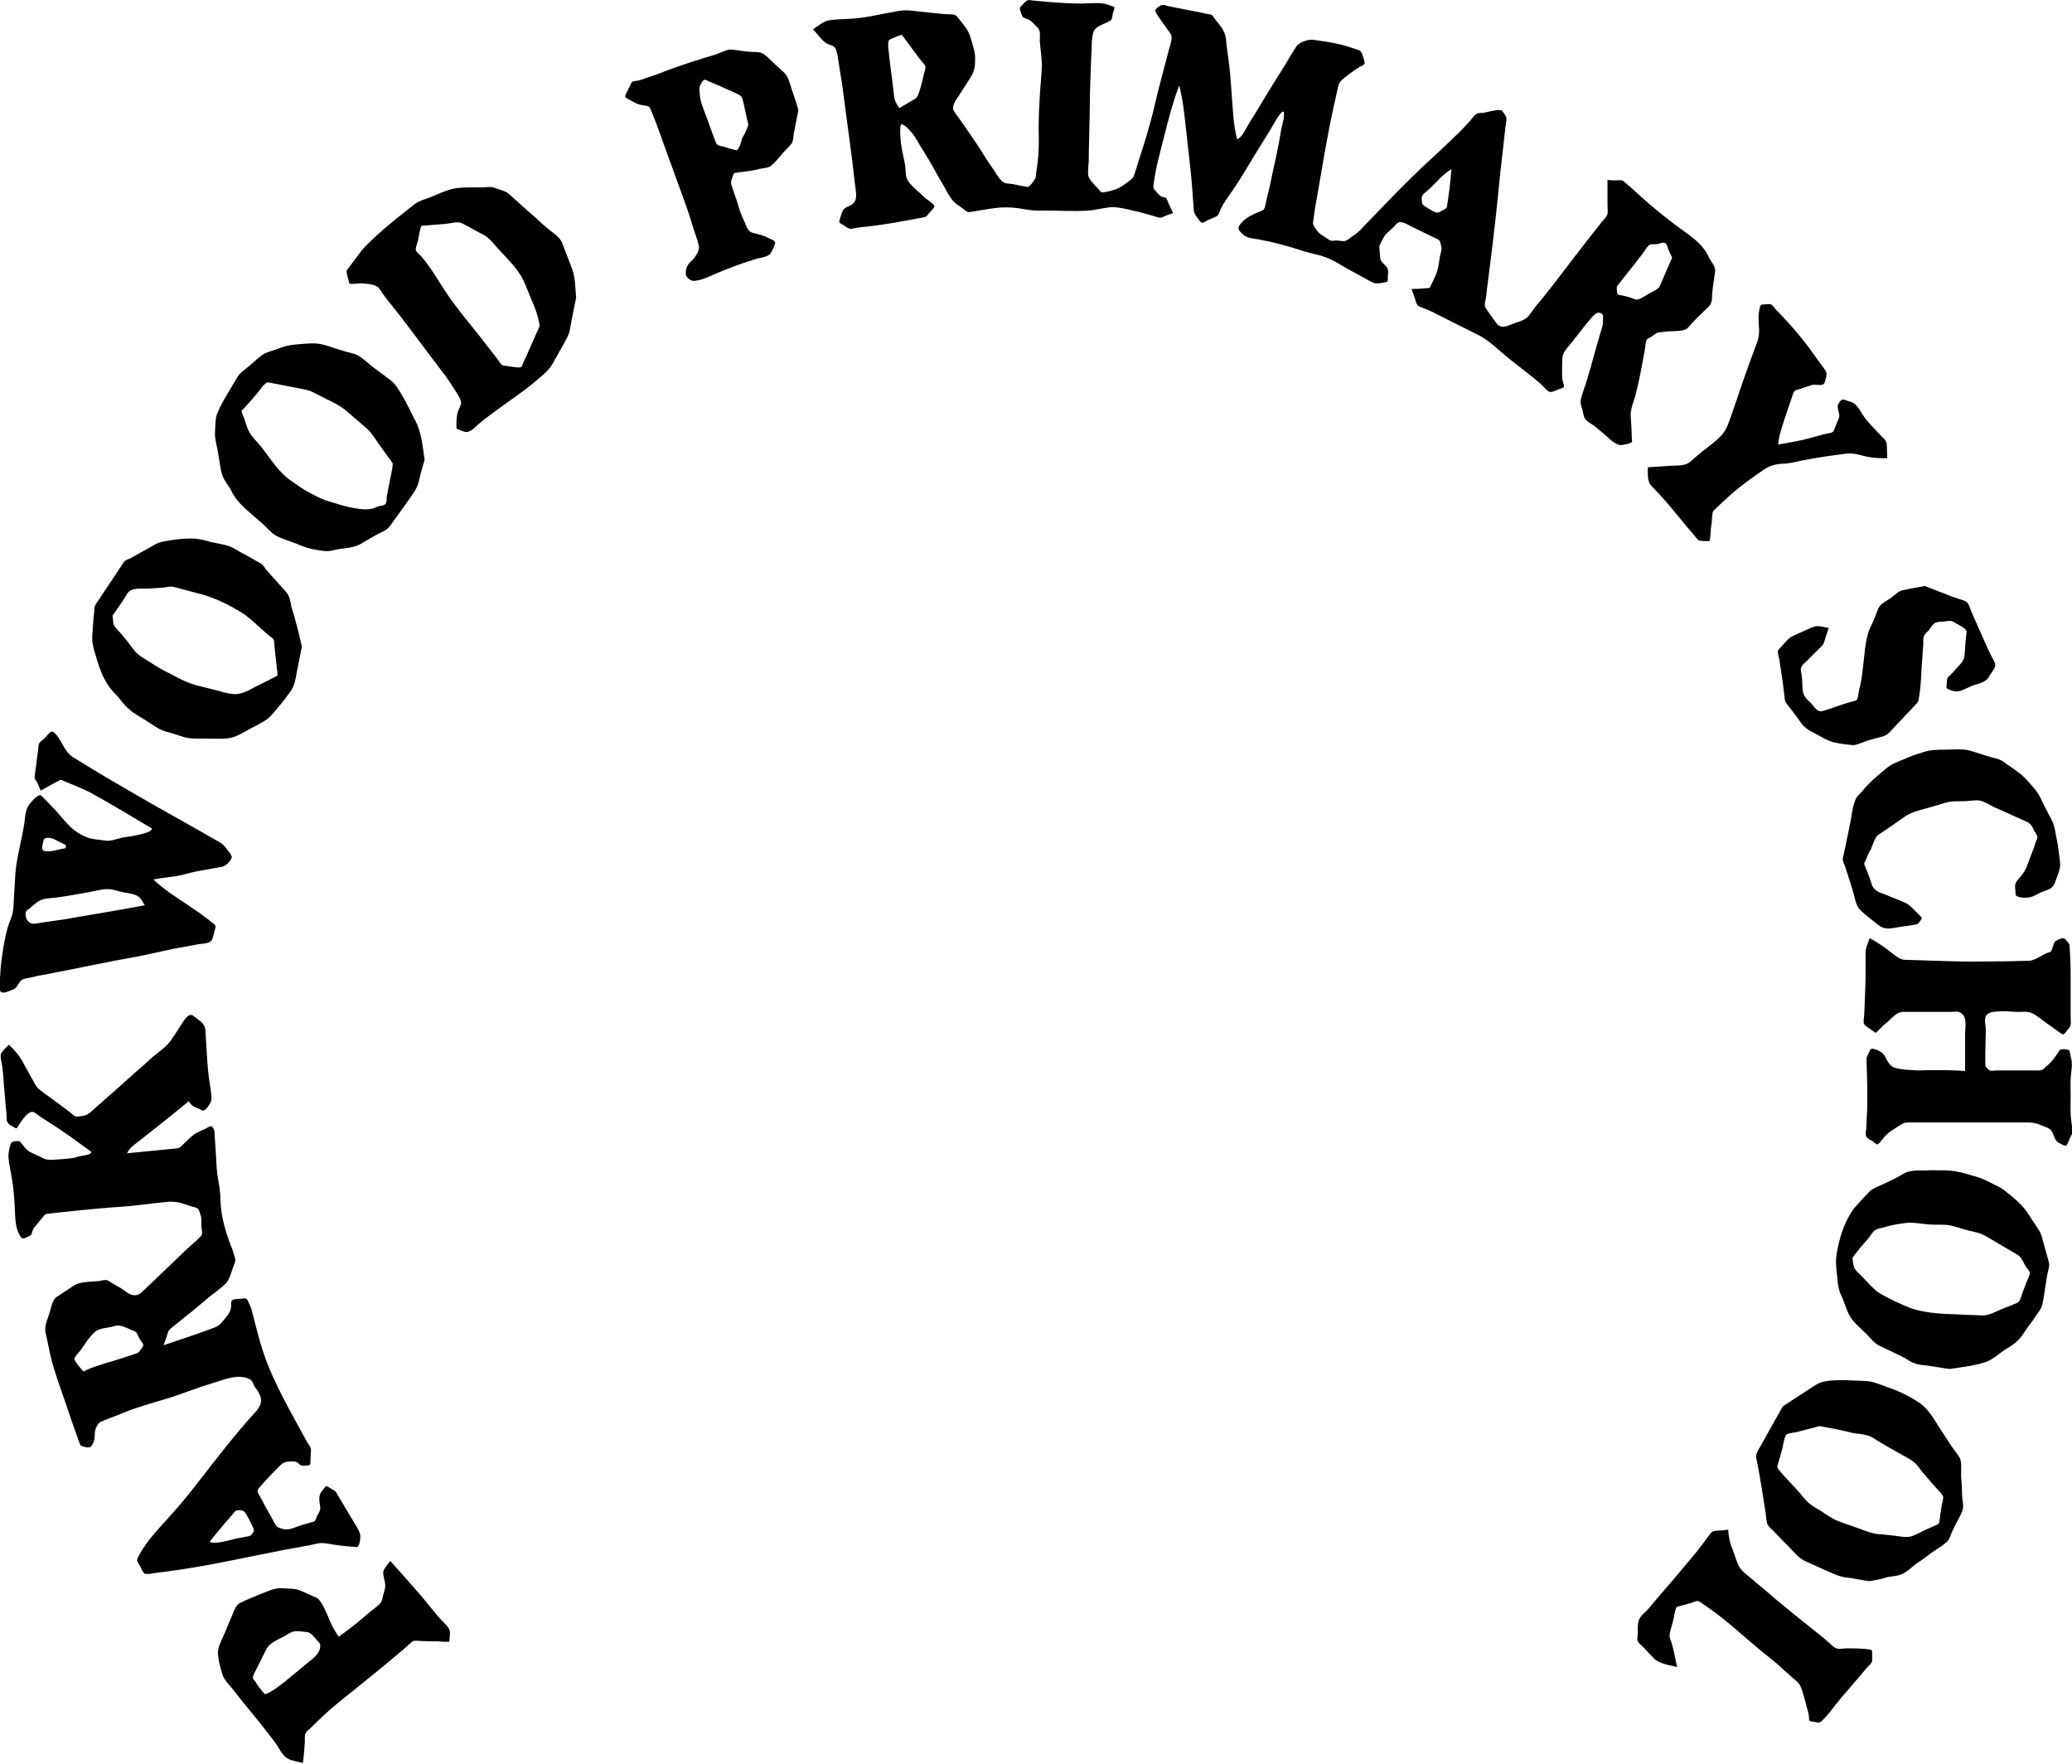 <svg xmlns="http://www.w3.org/2000/svg" width="410" height="349" viewBox="0 0 410.1 349.2" style="enable-background:new 0 0 410.1 349.2"><g id="0"><path d="m283 57c.6-1.3 1.4-2.7 1.7-4.2.1-.6.2-1.3.3-1.9.1-.7.5-1.5.3-2.1-.1-.3-.2-1.1-.5-1.3-.4-.3-1-.5-1.4-.7-1.4-.7-2.9-1.4-4.3-2.1-.5-.3-1.1-.6-1.6-.7-.7-.2-1.1.3-1.5.8-.5.5-1 .9-1.5 1.4-.6.5-.9 1.4-1.3 2.1-.3.5-.1 1.1-.1 1.6.1.6 0 1.4.4 1.9.3.4.7.7 1 1.1.4.5.3 1.2.2 1.8 0 .3.1 1-.2 1.1-.3.1-.7.1-1 .2-1.2.2-1.6.1-2.6-.5-1.4-.8-2.8-1.5-4.2-2.3-1.4-.8-2.9-1.8-4.4-2.3-1.3-.5-2.7-.7-4-1.1-1.6-.5-3.1-1-4.7-1.4-1.4-.4-2.9-.7-4.4-1-1.1-.2-2.4-.2-3.3-1.1-.7-.7-1-1-.5-1.8.9-1.2 1.9-1.7 3.2-2.3.4-.2 1-.4 1.4-.6.4-.3.5-1.2.6-1.7.4-1.6.8-3.2 1.1-4.8.7-3.2 1.4-6.3 1.9-9.5.1-.5.9-3.3.4-3.5-.5-.2-2.2 3-2.5 3.5-1.7 2.7-3.4 5.5-5.1 8.3-.8 1.3-1.6 2.6-2.5 3.9-.9 1.3-1.9 2.6-2.5 4.1-.2.6-.4.9-1 1.1-.6.3-1.3.5-1.9.9-.7.4-.8.1-1.3-.5-.4-.6-.8-1-.9-1.7-.2-2.8-.4-5.7-.7-8.5-.3-2.7-.6-5.4-.9-8.1-.3-2.7-.6-5.5-1.3-8.2-1.8 4.8-2.9 9.9-4.2 14.9-.3 1.2-.5 2.3-.7 3.5 0 .4-.4 1.8-.1 2.1.4.5.8 1 1.3 1.4.2.2.6.2.9.3.4.1.5.8.7 1.2.3.6.6 1.3.9 1.9-.6.2-1.3.4-1.9.7-.6.3-.9.2-1.5 0-1.5-.4-3-.9-4.5-1.2-1.3-.3-2.8-.7-4.2-.7-1.6.1-3.2.6-4.9.7-3.2.2-6.5-.1-9.7 0-1.4 0-2.7-.3-4.1-.5-1.4-.2-3.2-.2-4.6 0-1.5.2-3 .5-4.4.7-.6.1-.8.2-1.3-.2-.4-.3-.8-.6-1.2-.9-1.2-.7-1.7-1.5-2.4-2.7-.8-1.5-1.7-2.9-2.5-4.4-.7-1.3-1.5-2.6-2.3-3.9-.8-1.2-1.4-2.6-2.4-3.7-.4-.5-1.2-1.4-1.9-1.5-.4-.1-.2 3.3-.1 3.7.2 1.4.5 2.8.8 4.2.2 1 0 2.4.6 3.3.8 1.2 2.2 2.2 3.2 3.2.6.6 1.6 1.1 2 1.7.2.4-1 1.4-1.2 1.7-.4.6-.7.6-1.3.7-.9.2-1.8.3-2.7.5-3.2.6-6.3 1.1-9.5 1.4-.6.1-1.2.2-1.8.3-.5 0-1-.4-1.4-.7-.2-.1-.9-.4-.9-.7.1-.7.4-1.4.6-2 .3-.9 1.4-1 2-1.5 1.2-.9.6-2.7.5-4-.7-6.5-1.7-13-2.5-19.5-.2-1.2-.4-2.5-.6-3.7-.2-1.1-.3-2.5-.7-3.5-.3-.7-1.2-.8-1.8-1.1-1-.6-1.9-2-2.7-2.8 1.1-.7 2-1.6 3.3-1.8 1.4-.2 3-.2 4.4-.3 3.1-.2 6-1 9.1-1.5 1.4-.3 2.8-.1 4.3.1 1.7.2 3.3.3 5 .5 1 .1 2-.2 2.6.7 1 1.3 2.1 2.4 2.5 4 .4 1.4.9 2.7.9 4.1 0 1.5-.1 2.4-.9 3.7-.8 1.2-1.5 2.4-2.3 3.6-.5.7-1.6 2.2-1 3.1 1.8 2.5 3.6 5.1 5.3 7.7.8 1.3 1.6 2.6 2.5 3.8.6.9 1.5 2.7 2.6 2.8 1.4.1 2.8.5 4.1.7.5.1 1.3-1.2 1.5-1.5.3-.4.2-.9.3-1.4.1-.7.2-1.5.3-2.2.2-1.6.2-3.3.2-4.9-.1-3.2.1-6.4.3-9.6.1-1.5.3-3 .3-4.5 0-1.6-.3-3.2-.4-4.8 0-.8.2-2-.4-2.6-.5-.5-1-1.1-1.6-1.5-.4-.3-1.1-.3-1.4-.7-.2-.4-.8-1.7-.4-2 .3-.3.6-.6.9-.9.5-.5.8-.4 1.5-.3 3.2.3 6.4.6 9.6.6 1.4 0 3-.2 4.4 0 .7.1 1.3.4 2 .6.4.1 0 .9-.1 1.2-.1.3-.1.7-.2 1-.1.6-.4.6-.9.9-.9.4-2.5.9-2.8 2-.4 1.4-.3 3-.4 4.5-.1 1.7-.1 3.4-.2 5.1-.1 3.3-.1 6.6-.2 9.8 0 1.6-.1 3.2-.1 4.8 0 .8 0 1.6-.1 2.4 0 .7-.2 1.6.2 2.3.6 1 1.6 1.8 2.3 2.7.2.3 2.2-.3 2.5-.4 1.3-.3 2.3-1.2 3.4-2 .6-.4.7-1 .9-1.6.3-.9.5-1.7.8-2.6 1-3 1.9-6 2.7-9.1.7-3.1 1.5-6.2 2.3-9.2.3-1.1.6-2.3.9-3.4.2-.8.8-2.2.3-3-1-1.5-2.2-2.9-3-4.4-.2-.4.4-.8.7-1 .6-.5 1.1-.3 1.8-.1 2.3.5 4.7.9 7 1.4.5.1 1 .2 1.5.3.4.1.6.7.8.9.6.8 1.4 1.6 1.8 2.6.4.8.4 1.9.5 2.7.2 1.3.3 2.5.5 3.8.3 2.4.4 4.9.6 7.3.2 2.5.3 5 1 7.4 1-.6 1.4-1.6 2-2.6.8-1.4 1.7-2.7 2.5-4.1 1.6-2.7 3.3-5.4 5-8.1.7-1.2 1.4-2.4 2.2-3.6.6-.9 2.5-1.5 3.5-1.3 1.4.2 2.9.4 4.3.7 1.6.3 3 .8 4.5 1.3.4.2.5.3.7.7.1.3.6 1.7.5 2-.2.3-.6.5-.9.6-.5.3-1 .6-1.5 1-.8.6-1.9 1.3-2.5 2.1-.3.5-.4 1.1-.5 1.6-.2.9-.4 1.8-.6 2.7-1.4 6.2-2.4 12.6-3.5 18.9-.3 1.5-.5 3-.7 4.6-.1.5 1 1.9 1.4 2.2.6.4 1.2.8 1.8 1.2.4.3 1 .1 1.5.1.5 0 1.1.2 1.6.1.6-.1 1.1-.7 1.6-1 1.2-.7 2.1-1.9 3.1-2.9 1.2-1.2 2.3-2.4 3.5-3.6 2.2-2.3 4.5-4.6 6.8-6.8 2.3-2.2 4.6-4.2 6.8-6.4 1.1-1 2.1-2.1 3.1-3.2.3-.4.8-1.1 1.3-1.3.4-.2 1-.1 1.4-.2.7-.1 3.2-.9 3.6-.3.2.3.4.6.6.9.3.5.2.9.1 1.4-.4 3.2-.7 6.4-1.1 9.6-.6 6.3-1.3 12.6-2.1 18.9-.2 1.6-.4 3.1-.6 4.7-.1.7-.1 1.4-.3 2.1-.1.5-.2.9.1 1.4.7 1 1.4 2.1 2.2 3.1 1 1.2 2.5.2 3.7-.2 1.3-.4 2.2-.7 3-1.9.8-1.2 1.7-2.2 2.6-3.3 2-2.5 3.9-5 5.8-7.5 1.9-2.5 3.8-4.9 5.7-7.3.4-.5 1-1 1.1-1.6.1-.5 0-1.1 0-1.6 0-1.7 0-3.4 0-5.1.6.1 1.2.1 1.8.1.3 0 1-.1 1.3.1 1.2 1 2.3 2 3.5 3.1 2.3 2.1 4.7 4 7.2 5.9 2.3 1.7 5 3.3 6.2 6 .4.9 1.5 2 1.3 3-.2 1.6-.5 3.1-.6 4.7 0 .5 0 1-.2 1.5-.2.6-.8 1-1.2 1.4-1.1 1.1-2.3 2.2-3.3 3.4-.7.9-2.8.7-3.9.8-.7.1-1.3.1-2 .2-.5.1-.9.5-1.3.8-.3.2-.7.3-1 .6-.3.4-.3 1.5-.4 2-.3 1.6-.6 3.2-.9 4.8-.3 1.5-.6 2.9-1 4.4-.4 1.3-1 2.7-.9 4.1.1 1.4.2 2.8.2 4.2 0 .2.2.7-.1.9-.5.3-1.3.4-1.9.5-1.3.1-2.6-1.5-3.5-2.2-.6-.5-1.2-1-1.8-1.5-.5-.4-1.7-1-2-1.6-.3-.5-.3-1.2-.5-1.8-.2-.6-.4-1.2-.3-1.8.3-1.4.9-2.8 1.3-4.2.9-3 1.7-6.1 2.6-9.1.2-.7.5-1.4.5-2.1 0-.4.1-1.3-.1-1.6-.7-.6-1.3-.2-1.8.3-1.4 1.5-2.6 3.2-3.9 4.8-.7 1-2 2.1-2.2 3.3-.1 1.1-.1 2.5-.1 3.6 0 .6.1 1.2.3 1.8.3.8-.2.8-.8 1-.6.2-1.2.6-1.8.6-.5 0-1.3-1-1.6-1.3-2.1-1.9-4.5-3.6-6.7-5.4-2-1.6-3.9-3.6-6.2-4.7-2.6-1.3-5.2-2.6-7.8-3.9-1.1-.6-2.3-1.1-3.6-1.6-.6-.2-.7-.9-.9-1.5-.2-.7-.5-1.4-.7-2 1.4 0 2.5-.1 3.6-.2m-105-35.6c.7-.4 1.5-.9 2.2-1.3.6-.4 1.3-.6 1.5-1.3.6-1.5.9-3.2 1.3-4.7.2-.6.3-.9-.1-1.4-.3-.4-.7-.8-1-1.2-1.1-1.5-2.3-3.1-3.4-4.6-.1-.1-2.4.9-2.5 1-.5.4 0 2.8 0 3.4.2 1.9.5 3.7.7 5.6.1.8.2 1.7.3 2.5.2.9.5 1.2 1 2m153 29.6c-.3-.6-.6-1.2-.8-1.8-.1-.3-.3-1-.6-1.1-.4-.2-1 .1-1.4.2-.5.1-1 0-1.5.1-.5.1-1.1 1.2-1.4 1.6-.5.7-1.1 1.4-1.6 2.1-1.2 1.5-2.3 2.9-3.5 4.4-.3.3-.1 1-.1 1.4 0 .6.7.5 1.1.6.7.2 1.4.3 2 .6.8.3.9.3 1.7-.1.8-.4 1.5-.9 2.3-1.3.8-.4 1.2-.6 1.5-1.4.8-1.8 1.5-3.5 2.3-5.3m-43.7-17.5c-1.9 1.1-3.1 2.8-4.7 4.2-.5.4-1.2.9-1.2 1.6.1 1 0 1.2.9 1.7.6.3 1.9 1.4 2.6 1 .3-.2 1.5-.7 1.5-1 .4-2.5.7-5 .9-7.5"/><path d="m18 228c-2.9-2.1-5.7-4.2-8.8-6.1-.6-.4-1.3-.8-1.9-1.3-.4-.3-.9-.7-1.4-.4-.6.3-1 .8-1.4 1.3-.3.4-.6.8-.9 1.3-.3.5-.3.7-.8.4-.5-.3-1.2-.6-1.4-1.1-.3-.5-.1-1.3-.2-1.8-.2-1.8-.3-3.7-.5-5.5-.1-1.6-.2-3.2-.5-4.7-.1-.4-.2-1-.1-1.4.2-.6 1.2-1.5 1.6-1.9 1 1 1.8 1.8 2.5 3 .8 1.5 1.7 3 2.5 4.5.3.6.6 1.1 1.2 1.5.6.5 1.2.9 1.9 1.4 1.3 1 2.6 1.9 3.9 2.9.4.3.7.7 1.2.9.5.1 1-.1 1.5-.1 1.2-.2 2.1-1.4 3.1-2.2 2.4-2.1 4.8-4.2 7.2-6.4 1.2-1 2.3-2 3.5-3.1 1.2-1 2.7-2 3.6-3.3.8-1.1 1.5-2.3 2.3-3.5.4-.6 1.3-2 2.1-1.3 1 .8 2.3 1.4 2.4 2.8.1 1.7.2 3.3.3 5 .1 1.5.2 3 .4 4.5.2 1.4.5 2.8.5 4.2 0 .6-1.2 2.6-1.9 2.2-.5-.3-1-.5-1.5-.7-.6-.3-.7-.6-1.1-1.1-2.2 1.8-4.4 3.6-6.7 5.4-1.1.9-2.2 1.7-3.3 2.6-.9.7-1.7 1.2-2.2 2.3 3-.3 6.1-.6 9.1-.9.8-.1 1.2 0 1.7-.6.6-.5 1.1-1.1 1.7-1.6.9-.9 2-1.3 3.1-1.8.4-.2 1-.7 1.3-.3.3.4.4.7.4 1.1.1 1.5.2 3 .3 4.6.1 1.5.1 3 .4 4.5.3 1.6.5 3.1.5 4.6.1 2.9 1 5.9 2 8.6.3.6.5 1.3.7 2 .3.8.3 1 0 1.8-.5 1.2-.8 2.9-1.7 3.8-1 1-2.2 1.8-3.3 2.7-1.2 1-2.4 2-3.6 3-1.2.9-2.3 1.9-3.5 2.8-.6.5-.9.7-1.1 1.4-.2.8-.5 1.5-.8 2.3 3-1 6-2 9-3.1 1.1-.4 1.9-.6 2.6-1.5.8-1 1.8-1.9 1.8-3.2 0-.3-.1-.8.2-1.1.3-.3 1.5-.3 1.9-.3.4-.1.8-.2 1.1.2.3.6.6 1.2.8 1.8.8 3 1.5 6.1 2.5 9 2.1 6.1 5.5 11.7 8.5 17.3.3.5.9 1.2.8 1.8 0 .6-.1 1.3-.1 1.9 0 .5.1.9-.5 1-.4 0-1 .1-1.3 0-.4-.1-.6-.6-1-.7-.3-.1-.6-.1-.9-.1-1 0-1.6.1-2.3.8-1 1-2 2-3 3.1-.4.5-.9 1-1.3 1.5-.4.5 0 1 .3 1.5.7 1.3 1.4 2.7 2.2 4 .3.6.6 1.2 1 1.8.2.4 1.1.6 1.5.7 1.2.3 2.7-.6 3.9-.9.7-.2 1.4-.4 2.1-.6.3-.1.5-.9.6-1.1.2-.4.5-.8.6-1.2.1-.4 0-1-.1-1.4-.1-1-.1-1.7.6-2.5.2-.2.4-.6.7-.8.2-.1 1.4.8 1.7.9.3.2.6.9.8 1.2.4.7.9 1.4 1.3 2.2.8 1.3 1.5 2.5 2.3 3.8.6 1.1.8 1.5.6 2.7-.1.4-.1.7-.3 1-.2.4-.5.2-.9.2-1.7-.1-3.3-.3-5-.6-.7-.1-1.3-.2-2-.1-.6.1-1.2.3-1.8.4-1.7.3-3.3.6-5 .9-6.2 1.2-12.4 2.6-18.6 3.6-2.4.4-4.7.7-7.1 1-.5.1-1.4.3-1.9.1-.4-.2-.8-1.2-1-1.6-.3-.6-.7-.8-.4-1.5 1.3-2.7 3.5-5.1 5.5-7.3 2.1-2.3 4.1-4.6 6-7.1 3.9-5 7.7-10 12-14.7.8-.9 1.2-2 .7-3.1-.2-.6-.6-1.1-1-1.6-.3-.5-.4-1.2-.9-1.5-2.3-1.3-5.1 0-7.5.7-3 .9-5.9 2.1-8.8 3-3 .9-6 1.7-8.9 2.9-1.4.6-2.9 1.1-4.3 1.7-.8.3-1.3 1.6-1.3 2.4 0 1-.1 1.8-.8 2.6-.3.3-1.9 0-2.1-.4-1.1-3-2.1-5.9-3.1-8.9-1-2.9-2.1-5.8-2.8-8.9-.3-1.4-.6-2.8-.9-4.2-.4-1.5.4-2.9.8-4.3.3-1 .5-2.4 1.4-3 .7-.4 1.3-.9 2-1.3.7-.4 1.4-1.1 2.2-1.3 1.3-.4 2.8-.4 4.1-.5.6-.1 1.5-.4 2 0 .7.5 1.5.9 2.2 1.3.9.5 1.8 1.5 2.8 1.5.7 0 .9-.1 1.5-.6.6-.6 1.3-1.2 1.9-1.8 2.4-2.3 4.7-4.5 7.1-6.8.9-.8 2-1.7 2.8-2.6.3-.3 0-1.6 0-2 0-.7.1-1.5-.2-2.2-.1-.4-.3-1.2-.8-1.3-.5-.2-1.1-.3-1.6-.5-1.4-.5-2.5-.8-4-.7-3.2.3-6.3.8-9.5 1-3 .2-6.1.5-9.1.8-1.5.2-3.1.3-4.6.5-.6.1-1 0-1.4.5-.4.5-.9 1.1-1.3 1.6-.3.4-.8.8-.9 1.3-.1.3-.2.9-.5 1-.6.2-1.4 1-1.9.2-1.3-2-1-4.5-1.2-6.8-.1-1.5-.2-3-.5-4.6-.2-1.4-.6-2.9-.7-4.4 0-.8.2-1.9.5-2.7.2-.4 1.6-.6 1.9-.2.8 1 1.2 1.7 2.4 2.2.7.3 1.3.6 1.9.9.8.4 1.2.4 2 .4 1.5-.1 2.9-.2 4.4-.4.8-.5 3.4-.4 3.3-1.2m-1.5 43.5c1.4-.8 3-1.2 4.5-1.7 1.8-.5 3.6-1.1 5.4-1.7.6-.2.9-.2 1.3-.8.2-.3.7-.8.6-1.2-.2-.4-.6-.8-.8-1.2-.2-.4-.4-1.1-.8-1.3-1.3-.5-2.8-1.5-4.1-1.1-1.1.4-2.8.3-3.8 1.1-1.2 1-2.1 2.6-3 3.8-.2.3-1.4 1.4-1.1 1.8.5.9 1.1 1.6 1.8 2.3m25 33.6c.1.8 3.9-.2 4.3-.3 1.1-.3 2.3-.5 3.4-.7.4-.1.6-.3.8-.7.4-.5.2-.7-.1-1.3-.4-.8-.8-1.7-1.3-2.5-.4-.7-1.1-.7-1.8-.6-.4.1-.7.7-1 1-.5.6-1 1.1-1.5 1.7-.9 1.1-1.8 2.2-2.8 3.4"/><path d="m30 164c-3.9-2.3-7.8-4.7-11.8-6.9-2-1.1-4.1-1.8-6.1-2.7-.3-.1-1.1.5-1.4.6-.9.5-1.8 1-2.7 1.5-.2-.5-.5-1.1-.7-1.6-.2-.3-.6-.8-.5-1.2.2-1.6.4-3.1.6-4.7.1-.5.1-1.1.2-1.6.1-.5.8-.9 1.2-1.3.3-.3 1.2-1.6 1.7-1.2 1.7 1.4 2 3.8 3.9 5 2.8 1.7 5.5 3.4 8.3 5 5.6 3.3 11.3 6.5 17 9.7 1.3.8 2.7 1.5 4 2.3.4.3.7.6 1 1 .2.3 1.3 1.5 1.1 1.9-.3.8-1.2 1.7-2 1.8-1.7.3-3.4.6-5 .9-1.5.3-2.9.8-4.4 1-1.4.2-2.7.3-4.1.6 2.1 2 4.5 3.5 6.9 5.1 1.1.8 2.3 1.5 3.4 2.4.6.4 1.1.9 1.7 1.3.6.5.2.8.1 1.4-.2.7-.3 1.9-1 2.2-.6.3-1.4.3-2.1.4-.9.2-1.8.3-2.7.5-3.1.5-6.1 1.3-9.2 1.9-6.3 1.1-12.6 2.5-19 3.7-.8.1-1.5.3-2.3.5-.6.1-1.4.2-1.9.5-.8.7-.8 1.7-2 2-.5.2-1.5.7-2 .4-.5-.4-.5-.9-.4-1.5.2-1.5.2-3.1.4-4.6.4-2.9.8-5.8 1.9-8.5.6-1.4.5-2.8.6-4.3.1-1.6.2-3.3.3-4.9.3-3.1 1.2-6.2 1.7-9.3.2-1.2.2-3 1-4 .3-.5 1.9-2.3 2.4-1.8 1 1 2 2 3 3.1 1 1.1 1.9 2.3 3 3.3.8.7 1.9 1.4 2.9 1.8 1.2.5 2.6.5 3.8.7 1 .2 2.4-.4 3.4-.6.7-.1 1.3-.2 2-.3.7-.2 3.8-.6 3.8-1.5m-1.4 15.2c-.4-.6-.7-1.4-1.4-1.8-.8-.5-2.1-.6-3-.8-1-.2-2-.6-3-.6-1.2 0-2.4.4-3.6.6-2.2.4-4.5.8-6.7 1.1-.9.1-2.1.1-2.9.5-1 .4-1.8 1.4-2.7 2-.5.3-.3 1.4 0 1.9.6 1 1.5.8 2.5.6 2.4-.4 4.7-.6 7.1-1.1 4.5-.8 9.1-1.5 13.7-2.4m-15.7-11.3c.1-.3.2-.5-.1-.7-.6-.3-1.2-.6-1.8-.9-.7-.4-2.4-.9-2.5.3-.1.6-.6 1.8.4 1.9 1.1.2 2.7-.4 4-.6"/><path d="m389 212c0-2.4 0-4.8 0-7.2 0-1.5.6-3.9-1.3-4.5-.4-.1-.9 0-1.3 0-.7 0-1.3 0-2 0-1.3 0-2.7 0-4 0-1.1 0-2.2 0-3.4 0-1 0-1.5.3-2.3 1-.6.6-1.3 1.2-2 1.8-.3.3-.7.7-1 1-.3.4-.4.4-.8.1-.6-.5-1.5-.9-1.9-1.5-.2-.3 0-1.2 0-1.5 0-.6.1-1.3.1-1.9.1-2.4.2-4.8.2-7.2 0-1.2 0-2.3 0-3.5 0-1.1.5-1.9.8-2.9 1.3.7 2.5 1.5 3.7 2.4 1 .7 2.1 1.9 3.3 1.9 3.2.1 6.5.2 9.7.3 3.3.1 6.6 0 9.9 0 1.6 0 3.2-.1 4.8-.1 1.2 0 2.5-1 3.6-1.5.2-.1.9-.2 1-.5.2-.5.4-1.5.7-1.8.4-.4 1.8-1 2.1-.4.3.4.8.8.8 1.3 0 .7.1 1.4.1 2.1.1 1.7.1 3.4.1 5.1 0 1.5 0 3.1 0 4.6 0 .8 0 1.5 0 2.3 0 .7.2 1.5-.3 2.1-.3.3-.6.7-.8 1-.4.5-.8.1-1.2-.2-1.4-1-2.7-1.9-4-2.9-1.1-.8-1.8-1.2-3.2-1.1-1.5.1-3-.2-4.5-.1-.9.1-2.1 0-2.7.8-.5.6-.1 2.1-.1 2.8 0 1.6-.1 3.2-.1 4.7 0 .7 0 1.4 0 2.2 0 .5.3.7.7 1.1.3.3 1.2.1 1.6.1.8 0 1.6 0 2.4 0 1.7 0 3.4 0 5.1 0 .5 0 1.1.1 1.6-.2.3-.2.6-.6.9-.8 1-.8 1.7-1.9 2.4-3 .2-.3 1.9-.3 2 .2.1.7.3 1.3.4 1.9.1.8 0 1.6-.1 2.4-.2 1.5-.1 3-.1 4.6 0 1.6-.1 3.2.1 4.7.1.6.1 1.2.3 1.8.1.7-.2 1.1-.5 1.7-.2.5-.4 1-.7 1.5-.2.3-1-.2-1.2-.3-1.1-.4-1.1-1.2-1.6-2.2-.4-1-1.8-1.2-2.6-1.6-1.2-.5-2.5-.4-3.8-.4-1.7 0-3.3 0-5 0-3.3 0-6.7 0-10 0-1.6 0-3.2 0-4.8 0-.8 0-1.6 0-2.3 0-.9 0-1.1.2-1.8.6-1 .7-2.2 1.3-3 2.3-.4.4-.7.9-1.1 1.3-.3.4-.9-.2-1.2-.5-.4-.2-1.2-.6-1.3-1-.1-.4-.1-.8 0-1.2.1-1.2.1-2.5.2-3.7.1-3.3 0-6.5-.1-9.7 0-.6-.1-.9.2-1.4.2-.3.5-1.4.9-1.3.8.1 2 .6 2.4 1.3.6 1 1 2.2 2.2 2.5 1.4.4 3 .4 4.4.5 3-.1 6.2-.1 9.4.1"/><path d="m114 58.9c-.3 1.5-.6 3-.9 4.5-.1.7-.3 1.5-.4 2.2-.2.8-.6 1.4-1 2.2-.8 1.4-1.5 2.7-2.3 4.1-.8 1.4-1.8 2.2-3 3.2-2.4 2.1-5 3.8-7.6 5.7-1.2.9-2.5 1.8-3.7 2.8-.8.6-1.6 1.7-2.6 1.9-.6.1-1.3-.3-1.8-.5-.5-.2-.4-.2-.4-.7 0-1.1 0-2 .4-3.1.2-.5.6-1.1.5-1.7-.1-.5-.4-1-.7-1.5-.8-1.2-1.5-2.4-2.3-3.5-3.8-4.9-7.4-10-11.3-14.8-.7-.8-1.3-1.8-1.9-2.6-.7-.9-2.4-.9-3.4-1-.7 0-1.4.1-2.1.1-.5 0-.4-.1-.5-.5-.1-.4-.6-1.9-.4-2.2.9-1.2 1.8-2.4 2.7-3.6.9-1.2 2-2.1 3.1-3.2 2.4-2.2 5-4.2 7.5-6.2.9-.7 2-1 3.1-1.4 1.5-.6 2.9-1.3 4.5-1.7 1.3-.3 2.7-.3 4-.3.7 0 1.4 0 2.1 0 .6 0 1.5-.2 2 0 1 .4 2.4.6 3.2 1.4 1.3 1.1 2.5 2.3 3.8 3.4 1.2 1 2.3 2.1 3.5 3.1 1 .9 2.6 1.8 3.1 3 .6 1.6 1.2 3.1 1.8 4.7.9 2 .8 4.2 1 6.2m-7.2 5.6c-.4-2.8-1.8-5.4-2.8-8-1.1-2.9-3.2-4.8-5.2-7-1-1-1.9-2.4-3.1-3-1.4-.7-2.7-1.5-4.1-2.2-1-.6-2.2-.1-3.3 0-1.6.1-3.3.3-4.9.4-.2 0-.7 2.8-.7 2.9-.1.4-.6 1.6-.4 2 .2.4.7.8 1 1.1 2 2.3 3.4 4.9 5.1 7.4 1.8 2.7 3.9 5.2 5.9 7.7 1 1.2 1.9 2.5 2.9 3.7.5.6.9 1.2 1.4 1.8.3.5.6 1.1 1.3 1.1.4 0 3.1.6 3.3.2 1.2-2.7 2.4-5.4 3.6-8.1"/><path d="m84 91c-.4 1.4-.8 2.7-1.1 4.1-.3 1.5-1.1 2.5-2 3.8-.9 1.3-1.9 2.6-2.8 3.9-.4.5-.7 1.1-1.2 1.6-.5.6-1.4.9-2.1 1.3-1.2.6-2.3 1.3-3.5 2-1.3.7-2.9.8-4.3 1-.7.1-1.5.4-2.2.4-.6 0-1.3-.1-1.9-.2-1.5-.2-2.7-.6-4.1-1.2-1.3-.5-2.6-.9-3.9-1.5-1.3-.6-2.2-1.9-3.3-2.8-2.1-1.9-4.7-3.7-5.9-6.3-.5-1-1.3-1.8-1.7-2.9-.5-1.4-.6-3.1-.9-4.6-.2-1.3-.7-2.8-.6-4.1.1-1.2 0-2.7.5-3.8 1-2.4 2.6-4.7 3.9-7 .6-1 1.5-1.5 2.3-2.2 1-.8 2-1.9 3.1-2.5.8-.4 1.7-.6 2.5-.9 1.3-.5 2.3-.8 3.6-.9 1.4-.1 2.8-.3 4.2-.2 1.3.1 2.6.6 3.8 1 1.2.4 2.3.7 3.5 1 1.1.3 1.7.9 2.6 1.6 1 .9 2.1 1.7 3.2 2.5 1 .8 2.1 1.4 2.8 2.5 1.3 1.9 2.4 4.1 3.4 6.2 1.5 2.5 1.7 5.6 2.1 8.2m-36-9.9c-.6 0 .1 1.2.2 1.5.2.7.5 1.4.7 2.1.5 1.4 1.8 2.6 2.7 3.7 1.9 2.4 3.5 5.1 6 6.8 1 .7 2.1 1.5 3.2 2.1 1.3.7 2.7 1.5 4.1 1.9 1.4.4 2.8.9 4.2 1.2 1.4.3 3.1.6 4.5.3.5-.1.9-.4 1.4-.5.4-.1 1-.1 1.3-.5.2-.2.2-1 .2-1.3.2-.9.3-1.8.5-2.6.2-1.3.6-2.6.7-3.9 0-.4-.9-1.3-1.1-1.7-.5-.7-1-1.4-1.6-2.2-.8-1.2-1.6-2.5-2.7-3.4-1.2-1-2.4-2.1-3.6-3.1-1-.9-2.1-1.5-3.3-2.1-1.3-.6-2.5-1.3-3.8-1.9-1.2-.5-2.6-.6-3.9-.9-1.5-.3-3.1-.6-4.6-.9-.7-.2-1.8 1.7-2.2 2.1-.9 1.1-1.9 2.2-2.9 3.3"/><path d="m59.7 128c-.3 1.5-.6 3-.9 4.5-.3 1.5-.4 3-1.3 4.3-.8 1.1-1.6 2.2-2.5 3.2-.9 1.1-1.7 2.2-3 2.9-1.2.7-2.5 1.3-3.7 2-1.3.7-2.2 1.2-3.7 1.3-1.3.1-2.7 0-4 0-1.5 0-2.9.1-4.3-.3-1.2-.4-2.4-.8-3.6-1.1-1.4-.4-2.6-1.4-3.9-2.2-1.1-.7-2.3-1.3-3.3-2.2-1.1-.9-1.8-2.1-2.8-3.1-2-1.9-3.1-4.9-3.8-7.5-.4-1.3-.8-2.4-.7-3.9.1-1.6.2-3.3.4-4.9 0-.5 0-.9.3-1.4.3-.5.7-1 1-1.5.8-1.2 1.6-2.4 2.4-3.6.7-1.1 1.5-2.2 2.2-3.3.2-.3.8-.5 1.1-.6.6-.3 1.2-.7 1.8-1 1.1-.6 2.1-1.2 3.2-1.8 1-.6 2.3-.7 3.4-.9 1.3-.2 2.5-.3 3.8-.3 1.4 0 2.6.3 3.9.7 1 .2 2.1.4 3.2.7 1.2.3 2.3 1.2 3.4 1.7 1.1.6 2.1 1.2 3.2 1.8.4.2.7.6.9 1 .5.6 1 1.1 1.5 1.7.9 1 1.8 2 2.6 2.9.8.9.9 1.8 1.1 2.9.8 2.6 1.5 5.3 2.1 8m-37.5-6.1c.1.5.1 1.1.2 1.6.2.6.7 1.1 1.2 1.6 1 1.1 1.9 2.3 2.8 3.5.8 1.1 2 1.7 3.1 2.4 1.4.9 2.7 1.7 4.2 2.4 1.3.7 2.6 1.4 4 1.9 1.4.5 3 .8 4.5 1.2 1.3.3 2.6.8 4 .9 1.7.1 3-.8 4.4-1.5 1.4-.7 2.8-1.4 4.2-2.1.2-.1-.1-1.7-.1-2-.1-.9-.2-1.7-.3-2.6-.1-.8-.1-1.6-.2-2.3 0-.4-.6-.8-.9-1-2.1-1.7-3.9-3.8-6.3-5.1-2.4-1.4-4.9-2.6-7.7-3.3-1.6-.4-3.3-.9-4.9-1.3-.6-.2-1.3 0-2 .1-.9.1-1.9.1-2.9.2-1.4.1-3.4-.3-4.3.9-.8 1.4-1.9 2.9-3 4.5"/><path d="m386 271c-1.6-.2-3.1-.5-4.7-.7-.7-.1-1.5-.1-2.2-.4-.7-.2-1.3-.6-1.9-1-1.3-.7-2.7-1.3-4.1-2-.6-.3-1.2-.5-1.7-.9-.7-.5-1.3-1.3-1.9-1.9-.9-.9-2-1.8-2.8-2.8-1-1.2-1.4-3-2-4.4-.7-1.3-.9-2.5-1-4-.2-1.6-.4-3.2-.1-4.9.5-2.8 1.3-5.5 2.8-7.9.7-1.2 1.9-2.3 2.8-3.3.5-.5.9-1.1 1.5-1.4.7-.4 1.4-.7 2.1-1 1.3-.6 2.6-1.2 3.9-2 1.3-.8 2.9-.7 4.4-.7 1.5-.1 3 0 4.5 0 1.7.1 3.2.5 4.8 1 1.2.3 2.3.7 3.4 1.3.9.5 2 .9 2.8 1.5 1.7 1.3 3.7 2.9 4.9 4.8.7 1.1 1.4 2.1 2.1 3.2.6.9.7 1.8 1 2.8.3 1.2.7 2.4 1 3.6.2.8-.3 2-.4 2.8-.2 1.3-.4 2.6-.6 3.9-.2 1.1-.2 1.9-.9 2.9-.7 1-1.4 2.1-2.2 3.1-.7 1-1.4 2.2-2.3 3-.8.7-1.7 1.2-2.5 1.7-1 .7-2.1 1.7-3.3 2.2-2.4.9-5 1.1-7.4 1.5m-19.3-22c.1.6.1 1.2.3 1.8.2.6.8 1.1 1.2 1.5 1.1 1.1 2.1 2.3 3.3 3.3 1.1.8 2.3 1.3 3.4 1.9 1.4.6 2.7 1.3 4.1 1.7 2.8.8 5.8.9 8.7 1 1.5.1 3.1.1 4.6.2 1.4.1 3-.9 4.3-1.4.7-.3 1.4-.5 2-.8.3-.1.7-.2 1-.5.4-.4.5-1.1.7-1.6.3-.8.6-1.6.9-2.4.2-.5.5-1 .6-1.5.1-.4-.3-.9-.6-1.2-.6-.8-.9-2.1-1.8-2.6-1.4-.8-2.7-1.6-4.1-2.4-1.4-.8-2.7-1.8-4.3-2.1-1.5-.3-2.9-.8-4.4-1.2-1.4-.4-3.1-.2-4.6-.3-1.5-.1-3.3-.5-4.8-.3-1.5.2-2.9.4-4.4.9-.5.1-1 .2-1.4.4-.6.2-1.1 1.2-1.5 1.7-1.1 1.2-2.2 2.5-3.2 3.9"/><path d="m370 313c-1.4-.2-2.8-.5-4.2-.7-1.5-.1-2.7-.7-4.1-1.3-1.4-.6-2.8-1.3-4.2-1.9-1.4-.6-2.2-1.7-3.3-2.8-1.1-1.1-2.1-2.2-3.2-3.3-.4-.4-1.1-.9-1.2-1.5-.2-.7-.2-1.4-.3-2.1-.5-3.2-1-6.4-1.6-9.6-.1-.6-.4-1.4-.2-2 .2-.6.6-1.2.9-1.7.8-1.5 1.7-3 2.5-4.5.4-.7.8-1.4 1.2-2.1.3-.5.4-1 .9-1.3 1.4-.9 2.9-1.9 4.3-2.8 1.1-.7 2.2-1.6 3.5-1.9 1.4-.3 2.7-.3 4.2-.3 1.5.1 3 .1 4.4.2 1.4.1 2.9.8 4.3 1.3 2.1.7 4.1 1.7 5.9 2.9 2 1.3 3 3.3 4.3 5.3.7 1.1 1.4 2.1 2.1 3.2.5.8 1.2 1.6 1.7 2.4.5.9.3 2.5.3 3.5.1 1.3.2 2.6.2 3.9 0 .8.3 1.8.2 2.6-.2 1.1-1 2.3-1.5 3.3-.3.6-.5 1.1-.8 1.7-.2.5-.4 1.2-.8 1.6-.8.8-2 1.5-2.9 2.1-1.1.8-2.1 1.6-3.2 2.3-.8.6-1.6 1.4-2.5 1.9-1 .6-2.2.6-3.3.8-1.1.4-2.4.6-3.6.8m-9.8-30.7c-1.5.4-3.1.8-4.6 1.2-.5.1-1.7.2-2 .5-.2.2-.3.7-.4 1-.2.7-.3 1.5-.5 2.2-.2.7-.4 1.4-.6 2.1-.1.5-.5 1-.1 1.5 1.5 1.9 3.3 3.5 4.8 5.4.9 1.1 1.8 1.9 3 2.5 1.2.7 2.3 1.6 3.6 2.2 1.3.6 2.8 1 4.1 1.5 1.5.5 2.9 1.2 4.5 1.3 1.5.1 3 .3 4.5.5 1.4.2 2.2-.1 3.5-.8 1.2-.6 2.3-1.1 3.5-1.6.5-.2.4-.8.5-1.3.1-.9.3-1.8.4-2.7.1-.4.4-1.3.2-1.7-.2-.3-.5-.6-.7-.9-.9-.9-1.7-1.9-2.5-2.8-.6-.7-1.2-1.4-1.7-2.1-.6-.8-1.2-1.2-2.1-1.7-1.9-1.1-3.8-2.1-5.6-3.2-.7-.4-1.4-1-2.2-1.2-.9-.3-2-.4-2.9-.5-2.3-.6-4.5-1-6.7-1.4"/><path d="m158 21.8c-.3 1.5-.6 3.1-.9 4.6-.1.6-.1 1.7-.5 2.1-.5.6-1 1.1-1.5 1.6-.8.9-1.6 2-2.6 2.8-.4.3-1.5.4-2 .5-.9.2-1.7.4-2.6.5-.7.1-1.5.2-2.3.3-.5 0-.5.6-.7 1-.3.8-.3 1.1 0 1.9.3.9.6 1.8.9 2.6.4 1.3.7 2.5 1.3 3.7.5.9.7 2.4 1.9 2.7 1.2.3 2.2.5 3.2 1.1.3.1 1.3.5 1.2.9-.1.6-.5 1.3-.8 1.9-.3.8-2 1-2.8 1.2-1.6.5-3.2 1-4.7 1.6-1.4.5-2.8 1.1-4.2 1.7-1.1.5-2.5 1.1-3.7 1.1-.6 0-1.5-.8-1.5-1.4 0-1.3.4-1.9 1.3-2.7.6-.6 1.5-2 1.3-2.8-.3-1.4-.9-2.8-1.3-4.2-.9-3.1-2.1-6.1-3.2-9.2-1.1-3-2.2-6.1-3.3-9.1-.4-1.2-.9-2.5-1.4-3.7-.2-.4-.3-.8-.5-1.2-.3-.4-1.2-.4-1.6-.5-.6-.1-1.1-.3-1.6-.6-.3-.2-1.7-.8-1.7-1.1 0-.3.3-.7.4-1 .3-.6.6-1.2.9-1.8.1-.2.8-.3 1-.3.6-.1 1.2-.3 1.7-.5 1.6-.5 3.2-1.1 4.7-1.7 3-1.1 6.1-2.1 9.2-3 .9-.3 2.3-1.1 3.3-1 1.5.2 3 .5 4.6.5 1.3 0 1.7.4 2.6 1.2.9.9 1.9 1.8 2.9 2.7 1 .9 1.2 2 1.6 3.2.5 1.5 1 2.9 1.4 4.4m-9.9 2.9c-.4-1.6-.7-3.3-1.1-4.9-.2-.9-.7-1-1.5-1.4-1-.5-2.1-.9-3.1-1.4-.9-.4-1.9-.8-2.8-1.2-.4-.2-.9.8-1 1-.4.7-.1 1.4-.1 2.1.1 1.1.5 2.1.9 3.2.8 2 1.5 4.2 2.3 6.2.3.6.9.6 1.4.7.4.1 2.6.9 2.8.7.5-.5.8-1.7 1-2.4.6-.9.9-1.8 1.2-2.6"/><path d="m67 324c1.5-1.1 3-2.2 4.4-3.4.7-.6 1.3-1.1 2-1.7.6-.5 1.6-1.1 2-1.8.3-.5.3-1.1.5-1.7.3-.9.4-1.5.2-2.4-.1-.5-.3-1.2-.3-1.7 0-.7 1-1.7 1.4-2.3 1.8 2 3.7 4.1 5.5 6.2 1.8 2 3.4 4.3 5.3 6.2.8.8 1.1 1.2 1 2.3 0 .4-.1.9-.1 1.3-.8 0-1.5 0-2.3-.1-1.3 0-2.6 0-3.9-.1-.6 0-.9-.1-1.3.3-.6.5-1.1 1-1.7 1.5-4.1 3.5-8.4 6.9-12.6 10.3-2 1.6-3.9 3.4-5.7 5.2-.3.3-.7.5-.9.9-.3.4-.2 1.3-.2 1.7-.1 1.4-.2 2.9-.4 4.3-.9-.3-2.3-.4-3.2-1-.9-.6-1.5-1.9-2.1-2.8-1.8-2.4-3.7-4.8-5.7-7.2-.9-1.1-1.8-2.2-2.7-3.4-.8-1-2-2.1-2.3-3.4-.4-1.3-.7-2.4-.8-3.7-.1-1.3.5-2.4 1-3.5.6-1.3 1.1-2.7 1.7-4 .5-1.1.7-2.3 1.9-2.8 1.4-.7 2.8-1.2 4.2-1.8 1.3-.5 2.5-1.1 4-1 1.2.1 2.5 0 3.6.5.7.3 1.4.6 2.2 1 .5.2 1.2.4 1.5.9.7.9 1.2 2.1 1.7 3.2.5 1.4 1.2 2.7 2.1 4m-14.6 11.4c1.4-.5 2.6-1.5 3.8-2.4 1.3-1.1 2.7-2.2 4-3.3 1.1-1 2.8-1.9 3.1-3.5.1-.8 0-.9-.5-1.4-.5-.5-1.2-1.6-2-1.7-.7-.1-1.5-.2-2.2-.2-.9 0-1.5.5-2.2.9-1.4.8-3.1 1.3-3.8 2.8-.8 1.6-1.6 3.2-2.4 4.8-.4.8-.2.9.3 1.5.5.9 1.2 1.7 1.9 2.5"/><path d="m352 88c1.7-.3 3.5-.6 5.2-1 1.7-.4 3.4-1 5.1-1.3.7-.1.7-.5 1-1.2.2-.6.5-1.1.7-1.7.3-.6-.1-1.3-.2-2-.1-.6.1-.8.4-1.3.6-.8 1.1-.2 2 0 1.4.3 2 1.9 2.8 3 1 1.4 2.3 2.6 3.5 3.9.6.6 1 .9 1 1.8 0 .8.1 1.7.1 2.5-1.4 0-2.6 0-4-.3-1.4-.3-2.8-.8-4.2-.6-3 .4-5.9.8-8.9 1.4-1.3.3-2.5.6-3.8.6-1.4.1-2.4.4-3.6 1.2-2.3 1.6-4.6 3.2-6.7 5.1-1 .9-2.1 1.9-3.1 2.9-.4.3-.3 1-.4 1.4 0 .7-.1 1.4-.2 2-.1.8-.1 1.6-.2 2.3 0 .6-.4.4-.9.4-.4 0-.8 0-1.2-.1-.4-.1-.8-.8-1.1-1.1-1.9-2.2-3.7-4.5-5.6-6.7-.9-1-1.8-2-2.8-3-.9-.9-.7-2.6-.7-3.7 1.5-.1 3.1-.2 4.6-.3 1.3-.1 2.7.1 3.8-.8 1.1-1 2.3-2 3.5-2.9 1-.8 2.1-1.6 2.9-2.6.9-1.1 1.2-2.3 1.7-3.6.5-1.6 1.1-3.1 1.6-4.7 1-3 2.1-6 3.2-9 .5-1.2.8-2.2.7-3.6-.1-1.3-.2-2.5.1-3.8 0-.2.2-.9.4-.9.5 0 1-.1 1.5-.1.6 0 .8.4 1.1.8.5.6 1.1 1.1 1.6 1.7 2.1 2.2 4.1 4.6 5.9 7.1.9 1.2 1.7 2.4 2.6 3.6.4.6 0 1.7-.2 2.3-.3.9-1.8.3-2.5.5-.8.3-1.6.5-2.4.8-.6.2-1.1.2-1.3.8-.6 1.8-1.2 3.5-1.8 5.3-.5 1.7-1.1 3.2-1.2 4.9"/><path d="m381 116c1.5.6 2.9 1.1 4.4 1.7.7.3 1.5.6 2.2.8.5.2 1.2.3 1.6.6.5.3.7 1.1.9 1.6.3.7.6 1.4.9 2.1.7 1.6 1.4 3.1 2.1 4.7.5 1.2 1.1 2.4 1.7 3.5.6 1.1-.6 2-1.1 3-.6 1.1-2 1.3-3.2 1.7-1 .4-2.7 1.5-3.8 1.1-.4-.1-.7-.2-1.1-.4-.5-.2-.2-.9-.2-1.3 0-.6 0-.9.5-1.3.5-.5 1-1 1.4-1.5.7-.8 1.5-1.4 1.6-2.6.1-1.5.2-3.1.4-4.6.1-.7-2-1.6-2.6-2-.5-.3-1-.2-1.6-.1-.6.1-1.4 0-2 .3-.5.2-1 1.1-1.3 1.5-.3.3-.7.6-.9 1-.3.5-.1 1.5-.2 2.1-.1.9-.1 1.8-.2 2.7-.2 2.6-.2 5.3-.7 7.9-.1.6-.6 1-1 1.4-.5.6-1 1.1-1.6 1.7-1 1.1-2.1 2.2-3.1 3.3-.8.9-1.9 1-3 1.3-.7.2-1.5.4-2.2.7-.6.2-1.4.6-2.1.6-1.3-.1-2.7-.3-4-.6-1.3-.4-2.5-1.2-3.7-1.8-1.2-.6-2-1.1-2.8-2.3-.8-1.2-1.8-2.4-2.7-3.6-.4-.5-.3-1.2-.4-1.7-.1-.8-.2-1.6-.3-2.4-.2-1.6-.5-3.1-.7-4.7-.1-.4-.4-1.3-.2-1.7.2-.3.5-.6.8-.9.7-.7 1.2-1.5 2.1-1.9 1.3-.6 2.6-1.2 3.8-1.7 1.1-.5 2.1-.1 3.3.1-.2.6-.4 1.2-.6 1.8-.2.6-.3 1.3-.7 1.7-.9.9-1.8 1.8-2.7 2.7-.6.7-1.7 1.2-1.5 2.3.2 1.1.3 2.3.3 3.5.1 1.4.7 2 1.7 2.9.5.6 1.3 1.8 2.1 1.6 1.9-.5 3.7-1.3 5.6-1.8.4-.1.9-.2 1.3-.4.3-.2.4-1.5.5-1.9.3-1.3.6-2.6.7-4 .4-2.7.4-5.9 1.5-8.4.6-1.2 1.1-2.5 1.6-3.8.4-.9 1.2-1.3 2-1.8.9-.5 1.6-1.4 2.6-1.8 1.6-.4 3.2-.6 4.6-.9"/><path d="m369 171c.5 1.3 1.1 2.6 1.5 4 .4 1.4 1.7 1.7 3 2.2 1.1.5 2.3.9 3.4 1.4 1.3.5 2.3 1.9 3.3 2.8.4.4.2.5-.1.9-.2.3-.4.6-.8.7-1.5.3-3 .4-4.4.7-1.3.2-2 .2-3.1-.6-1.2-1-2.5-1.9-3.6-3-.9-.9-1.1-2.8-1.5-4-.5-1.6-1-3.2-1.5-4.7-.2-.5-.5-1-.4-1.5.2-.8.3-1.6.5-2.3.3-1.6.7-3.3 1-4.9.3-1.4.4-3.1 1-4.4.2-.6.7-1 1.1-1.4.5-.6 1-1.2 1.6-1.8 1-1 2.2-2 3.3-2.9 1-.9 2.3-1.4 3.6-1.9 1.2-.6 2.5-1 3.8-1.4 1.5-.5 2.9-.5 4.4-.5 1.5 0 3-.2 4.5.1 1.6.4 3.1 1 4.6 1.4.7.2 1.4.3 2.1.7.6.3 1 .8 1.6 1.1 1.2.9 2.3 1.5 3.3 2.7 1 1.1 2.1 2.2 2.7 3.5.7 1.5 1.5 3 2.3 4.5.6 1.2.7 2.7 1 4 .3 1.4.4 2.9.6 4.3.2 1.2-.6 2.8-1 4-.4 1.2-1.3 1.4-2.4 1.8-.9.3-1.6.9-2.5 1.1-.6.2-2.9.2-2.9-.6 0-1-.4-1.9.4-2.8.8-.9 1.5-1.7 1.9-2.9.4-1 .7-1.9 1.1-2.9.2-.5.4-1 .5-1.5.1-.3.5-1 .4-1.3-.1-.5-.6-1-.8-1.5-.4-1-.9-1.3-1.9-1.7-2-.9-4-1.8-6-2.7-.8-.4-1.7-1-2.6-1.2-1-.2-2.2.1-3.2.1-.9 0-1.9 0-2.8.1-1.1.2-2.1.6-3.2.9-1.9.6-4.1.9-5.8 2.1-1.7 1.2-3.4 2.4-5.1 3.5-.8.5-1.1 1.9-1.5 2.8-.5.8-.9 1.9-1.4 3"/><path d="m332 330c-1.5-.4-3.5-.6-4.6-1.7-1-1-1.9-2.1-3-3.1-.5-.5-.2-1.3-.2-1.9 0-.8-.1-2 .3-2.8.3-.6.8-1.1 1.3-1.5.7-.7 1.3-1.5 1.9-2.2 2.5-2.9 4.9-5.7 7.3-8.6 1.2-1.4 2.3-2.9 3.4-4.4.5-.7.7-.7 1.5-.8.7 0 1.5-.1 2.2-.2.1 1.5.3 2.6.9 4 .5 1.2.8 2.8 1.6 3.8.8 1 2 1.7 2.9 2.6 1.3 1.1 2.6 2.1 3.8 3.2 2.5 2.1 5 4.1 7.5 6.1 1.1.9 2.3 1.8 3.4 2.8.4.4.8.8 1.3 1 .6.2 1.4 0 2 0 1.5 0 3 0 4.5.2.6.1.6.2.6.8 0 .5 0 .9 0 1.4 0 .6-.8 1.1-1.1 1.5-.5.6-1 1.2-1.5 1.8-1.1 1.2-2.1 2.5-3.2 3.7-1 1.2-1.9 2.3-2.8 3.5-.4.5-.9 1-1.4 1.5-.5.5-1.1.2-1.7.1-.6 0-.8-.1-.8-.7 0-.7-.2-1.3-.4-2-.4-1.4-.7-3-1.3-4.3-.3-.7-1-1.2-1.6-1.7-.7-.7-1.5-1.3-2.2-2-1.5-1.4-3.2-2.6-4.7-3.9-3-2.5-5.9-5.2-9.1-7.5-.8-.6-1.6-1.1-2.3-1.6-.6-.4-1.1 0-1.7.2-.7.2-1.5.4-2.2.6-.8.2-.8.2-1 1-.2 1-.4 2-.7 3-.2.8-.6 1.7-.3 2.5.7 1.7.9 3.7 1.4 5.6"/></g></svg>
